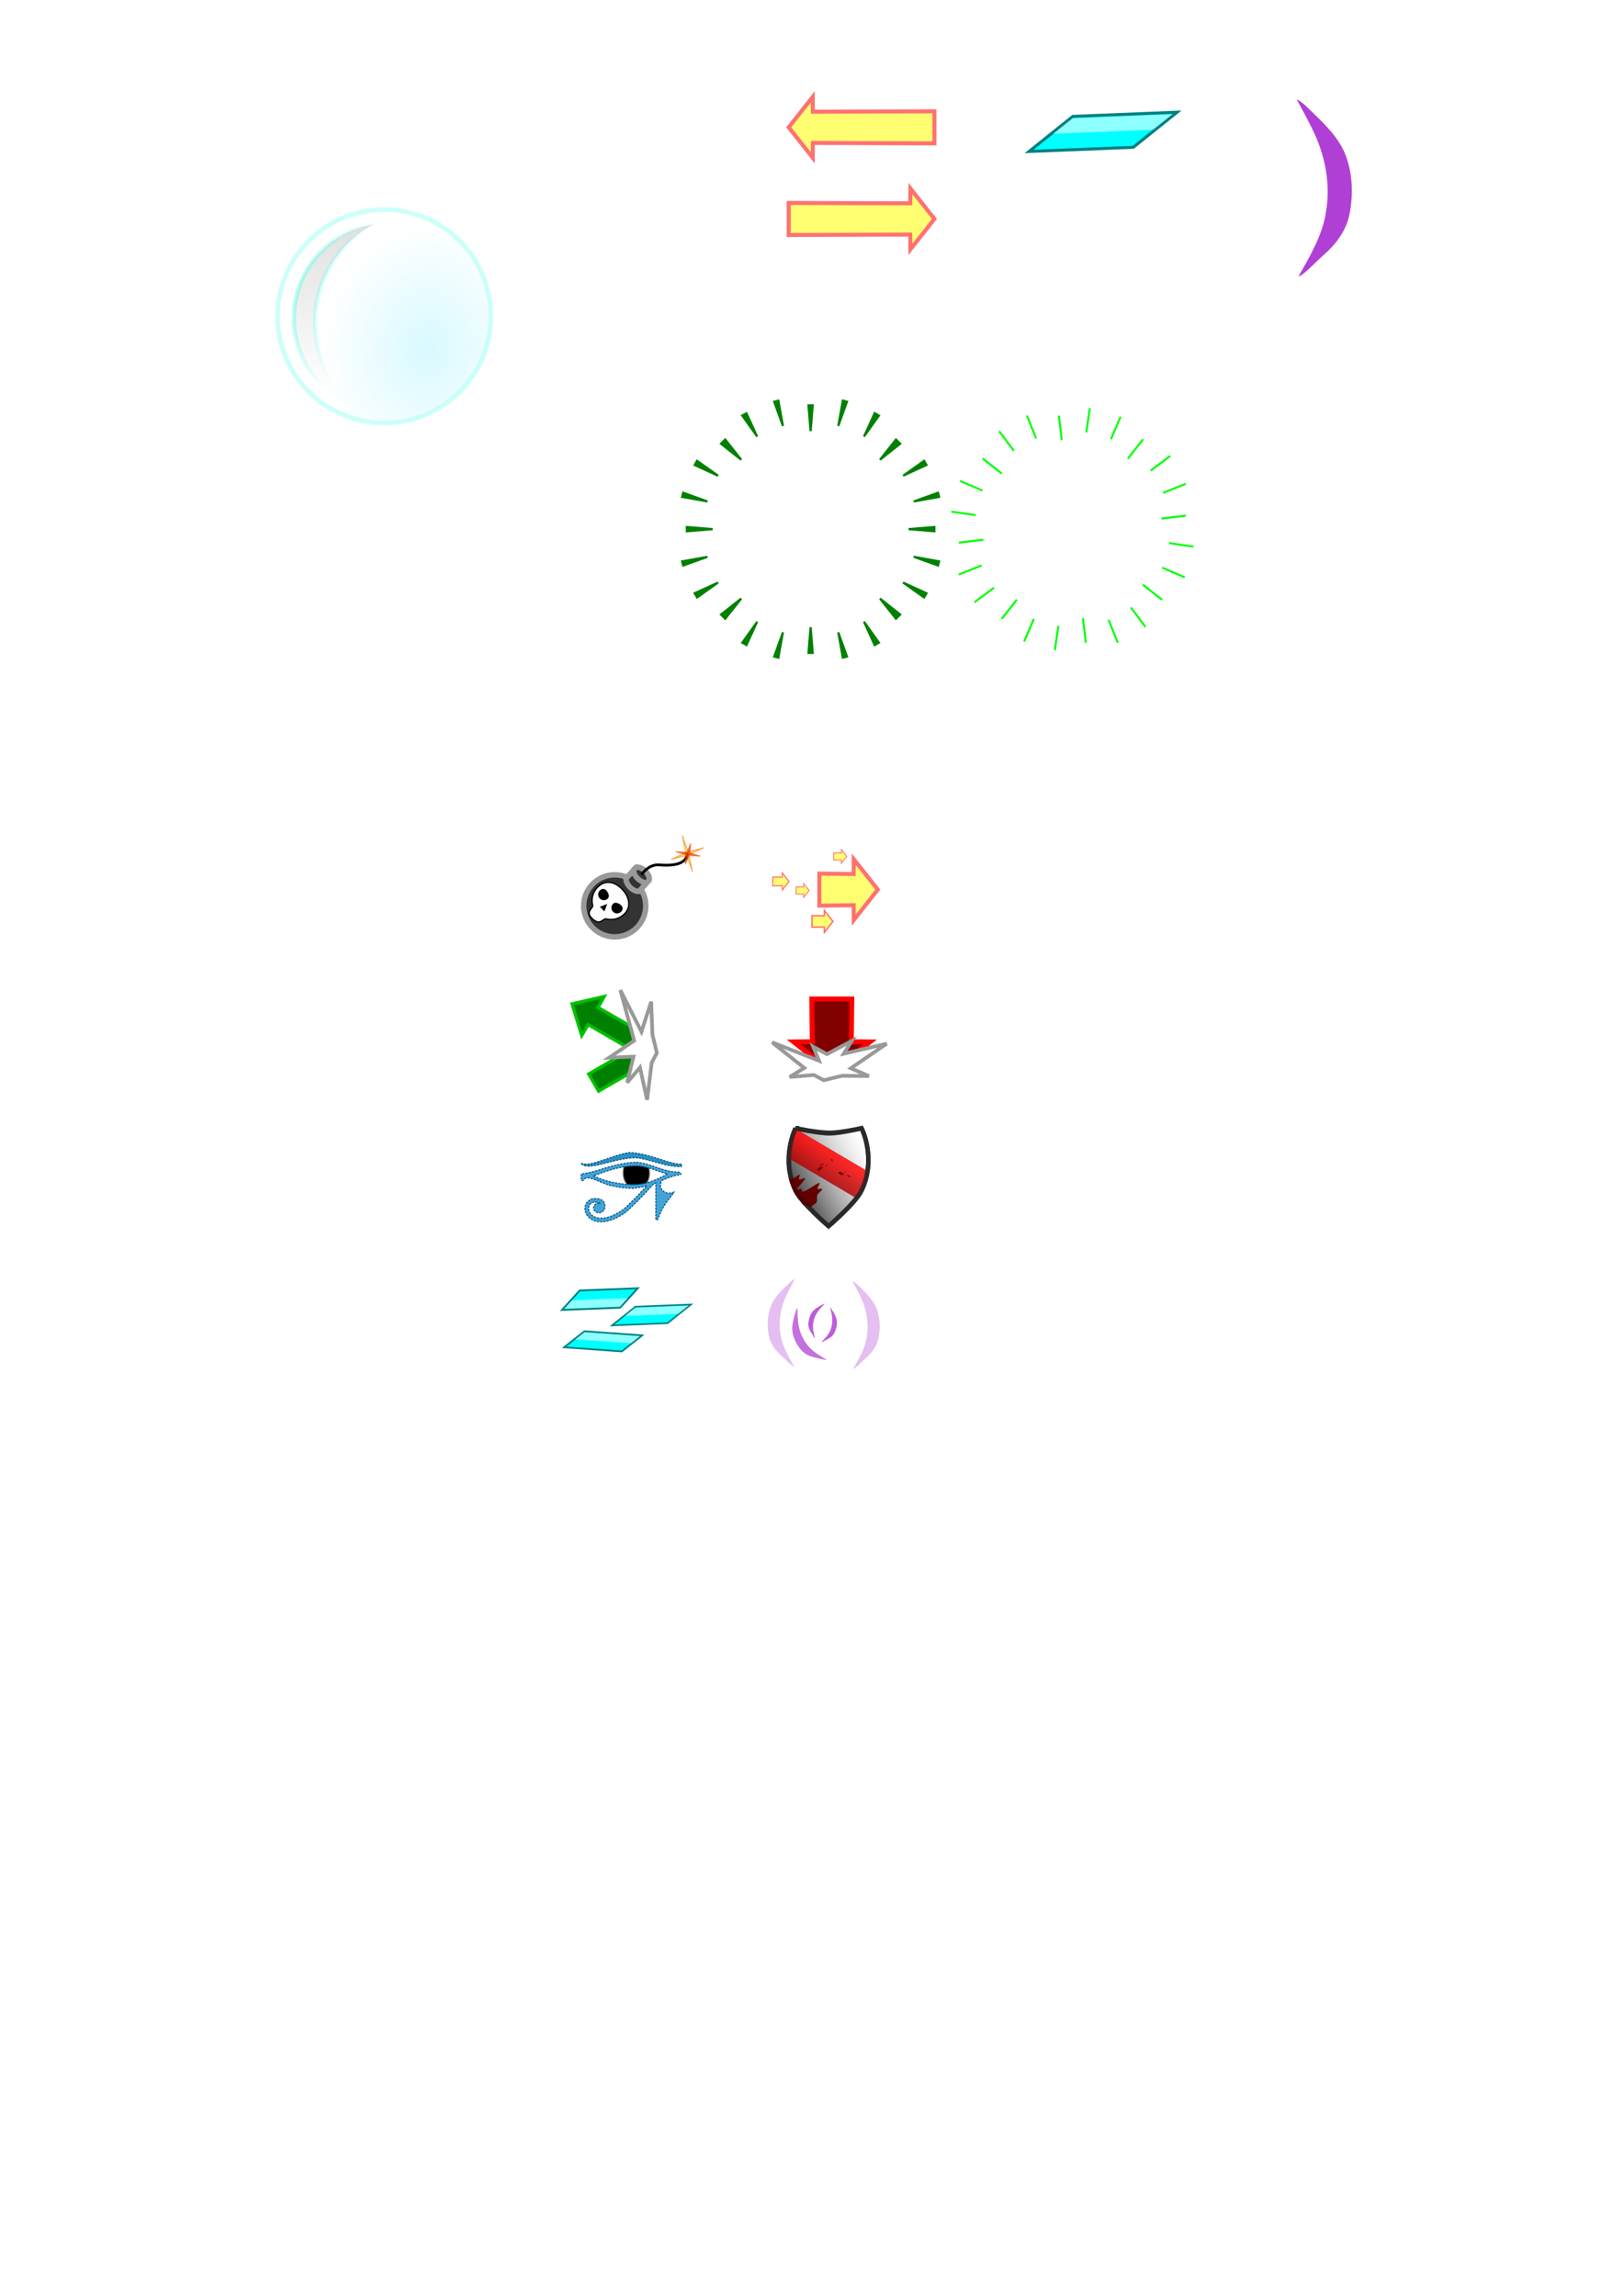 <?xml version="1.0" encoding="UTF-8" standalone="no"?>
<!-- Created with Inkscape (http://www.inkscape.org/) -->

<svg
   xmlns:dc="http://purl.org/dc/elements/1.1/"
   xmlns:cc="http://creativecommons.org/ns#"
   xmlns:rdf="http://www.w3.org/1999/02/22-rdf-syntax-ns#"
   xmlns:svg="http://www.w3.org/2000/svg"
   xmlns="http://www.w3.org/2000/svg"
   xmlns:xlink="http://www.w3.org/1999/xlink"
   xmlns:sodipodi="http://sodipodi.sourceforge.net/DTD/sodipodi-0.dtd"
   xmlns:inkscape="http://www.inkscape.org/namespaces/inkscape"
   width="744.094"
   height="1052.362"
   id="svg2"
   version="1.1"
   inkscape:version="0.48.4 r9939"
   sodipodi:docname="upgrades.svg">
  <defs
     id="defs4">
    <linearGradient
       inkscape:collect="always"
       id="linearGradient6122">
      <stop
         style="stop-color:#00ff00;stop-opacity:1;"
         offset="0"
         id="stop6124" />
      <stop
         style="stop-color:#00ff00;stop-opacity:0;"
         offset="1"
         id="stop6126" />
    </linearGradient>
    <linearGradient
       inkscape:collect="always"
       id="linearGradient5927">
      <stop
         style="stop-color:#c6f7ff;stop-opacity:1;"
         offset="0"
         id="stop5929" />
      <stop
         style="stop-color:#c6f7ff;stop-opacity:0;"
         offset="1"
         id="stop5931" />
    </linearGradient>
    <linearGradient
       inkscape:collect="always"
       id="linearGradient5919">
      <stop
         style="stop-color:#cccccc;stop-opacity:1;"
         offset="0"
         id="stop5921" />
      <stop
         style="stop-color:#cccccc;stop-opacity:0;"
         offset="1"
         id="stop5923" />
    </linearGradient>
    <linearGradient
       inkscape:collect="always"
       id="linearGradient5900">
      <stop
         style="stop-color:#2dffd3;stop-opacity:1"
         offset="0"
         id="stop5902" />
      <stop
         style="stop-color:#1bffef;stop-opacity:0"
         offset="1"
         id="stop5904" />
    </linearGradient>
    <linearGradient
       inkscape:collect="always"
       id="linearGradient3968">
      <stop
         style="stop-color:#ff0000;stop-opacity:1;"
         offset="0"
         id="stop3970" />
      <stop
         style="stop-color:#800000;stop-opacity:1"
         offset="1"
         id="stop3972" />
    </linearGradient>
    <linearGradient
       inkscape:collect="always"
       id="linearGradient3930">
      <stop
         style="stop-color:#333333;stop-opacity:1"
         offset="0"
         id="stop3932" />
      <stop
         style="stop-color:#999999;stop-opacity:0;"
         offset="1"
         id="stop3934" />
    </linearGradient>
    <linearGradient
       inkscape:collect="always"
       xlink:href="#linearGradient3968"
       id="linearGradient3974"
       x1="258"
       y1="671.362"
       x2="213.803"
       y2="747.914"
       gradientUnits="userSpaceOnUse"
       gradientTransform="matrix(0.204,0,0,0.204,327.528,391.966)" />
    <radialGradient
       r="738"
       fy="-1464.312"
       fx="1596.5"
       cy="-1464.312"
       cx="1596.5"
       gradientTransform="matrix(0.542,0,0,0.542,1553.663,2048.525)"
       gradientUnits="userSpaceOnUse"
       id="radialGradient4618"
       xlink:href="#linearGradient4620"
       inkscape:collect="always" />
    <radialGradient
       gradientUnits="userSpaceOnUse"
       r="738"
       fy="-1464.312"
       fx="1596.5"
       cy="-1464.312"
       cx="1596.5"
       id="radialGradient4581"
       xlink:href="#linearGradient4575"
       inkscape:collect="always" />
    <linearGradient
       gradientUnits="userSpaceOnUse"
       y2="1011.678"
       x2="20.382"
       y1="999.803"
       x1="21.24"
       id="linearGradient4080"
       xlink:href="#linearGradient4074"
       inkscape:collect="always" />
    <linearGradient
       id="linearGradient4074"
       inkscape:collect="always">
      <stop
         id="stop4076"
         offset="0"
         style="stop-color:#ff0000;stop-opacity:1;" />
      <stop
         id="stop4078"
         offset="1"
         style="stop-color:#ff7a00;stop-opacity:0.601" />
    </linearGradient>
    <linearGradient
       id="linearGradient4575"
       inkscape:collect="always">
      <stop
         id="stop4577"
         offset="0"
         style="stop-color:#590080;stop-opacity:1;" />
      <stop
         id="stop4579"
         offset="1"
         style="stop-color:#590080;stop-opacity:0;" />
    </linearGradient>
    <linearGradient
       inkscape:collect="always"
       id="linearGradient4620">
      <stop
         style="stop-color:#00ff00;stop-opacity:1"
         offset="0"
         id="stop4622" />
      <stop
         style="stop-color:#00ff00;stop-opacity:0"
         offset="1"
         id="stop4624" />
    </linearGradient>
    <linearGradient
       id="linearGradient6040"
       inkscape:collect="always">
      <stop
         id="stop6042"
         offset="0"
         style="stop-color:#550000;stop-opacity:1" />
      <stop
         id="stop6044"
         offset="1"
         style="stop-color:#670000;stop-opacity:1" />
    </linearGradient>
    <linearGradient
       inkscape:collect="always"
       xlink:href="#linearGradient6040"
       id="linearGradient5512"
       gradientUnits="userSpaceOnUse"
       gradientTransform="matrix(-4.51,3.918,-1.491,-1.716,4196.043,-1054.358)"
       x1="662.012"
       y1="575.216"
       x2="658.884"
       y2="575.612" />
    <linearGradient
       inkscape:collect="always"
       xlink:href="#linearGradient3930"
       id="linearGradient5514"
       gradientUnits="userSpaceOnUse"
       gradientTransform="matrix(0.204,0,0,0.204,327.528,391.966)"
       x1="173.737"
       y1="719.097"
       x2="327.263"
       y2="636.097" />
    <filter
       inkscape:collect="always"
       id="filter5727">
      <feGaussianBlur
         inkscape:collect="always"
         stdDeviation="1.876"
         id="feGaussianBlur5729" />
    </filter>
    <filter
       inkscape:collect="always"
       id="filter5767">
      <feGaussianBlur
         inkscape:collect="always"
         stdDeviation="0.613"
         id="feGaussianBlur5769" />
    </filter>
    <filter
       inkscape:collect="always"
       id="filter5771">
      <feGaussianBlur
         inkscape:collect="always"
         stdDeviation="0.613"
         id="feGaussianBlur5773" />
    </filter>
    <filter
       inkscape:collect="always"
       id="filter5799"
       x="-0.177"
       width="1.354"
       y="-0.055"
       height="1.11">
      <feGaussianBlur
         inkscape:collect="always"
         stdDeviation="3.71"
         id="feGaussianBlur5801" />
    </filter>
    <filter
       inkscape:collect="always"
       id="filter5803"
       x="-0.177"
       width="1.354"
       y="-0.055"
       height="1.11">
      <feGaussianBlur
         inkscape:collect="always"
         stdDeviation="3.71"
         id="feGaussianBlur5805" />
    </filter>
    <linearGradient
       inkscape:collect="always"
       xlink:href="#linearGradient5900"
       id="linearGradient5906"
       x1="43.933"
       y1="82.138"
       x2="157.173"
       y2="115.138"
       gradientUnits="userSpaceOnUse"
       gradientTransform="matrix(0.427,0,0,0.427,92.828,91.154)" />
    <linearGradient
       inkscape:collect="always"
       xlink:href="#linearGradient5919"
       id="linearGradient5925"
       x1="148"
       y1="-1.638"
       x2="136"
       y2="210.362"
       gradientUnits="userSpaceOnUse"
       gradientTransform="matrix(0.427,0,0,0.427,92.828,91.154)" />
    <radialGradient
       inkscape:collect="always"
       xlink:href="#linearGradient5927"
       id="radialGradient5933"
       cx="221.736"
       cy="107.904"
       fx="221.736"
       fy="107.904"
       r="117.051"
       gradientUnits="userSpaceOnUse"
       gradientTransform="matrix(0.961,0.104,-0.124,1.147,23.806,-42.518)" />
    <linearGradient
       inkscape:collect="always"
       xlink:href="#linearGradient6122"
       id="linearGradient6128"
       x1="126.497"
       y1="17.393"
       x2="294.775"
       y2="128.528"
       gradientUnits="userSpaceOnUse" />
  </defs>
  <sodipodi:namedview
     id="base"
     pagecolor="#ffffff"
     bordercolor="#666666"
     borderopacity="1.0"
     inkscape:pageopacity="0.0"
     inkscape:pageshadow="2"
     inkscape:zoom="2"
     inkscape:cx="331.56977"
     inkscape:cy="827.40725"
     inkscape:document-units="px"
     inkscape:current-layer="layer1"
     showgrid="false"
     inkscape:window-width="1366"
     inkscape:window-height="706"
     inkscape:window-x="-8"
     inkscape:window-y="-8"
     inkscape:window-maximized="1" />
  <g
     inkscape:label="Layer 1"
     inkscape:groupmode="layer"
     id="layer1">
    <path
       sodipodi:type="arc"
       style="fill:#333333;fill-opacity:1;stroke:#999999;stroke-width:19.84;stroke-miterlimit:4;stroke-opacity:1;stroke-dasharray:none"
       id="path2985"
       sodipodi:cx="432.85715"
       sodipodi:cy="365.21933"
       sodipodi:rx="112.85714"
       sodipodi:ry="112.85714"
       d="m 545.714,365.219 a 112.857,112.857 0 1 1 -225.714,0 112.857,112.857 0 1 1 225.714,0 z"
       transform="matrix(0.126,0,0,0.126,227.289,369.207)"
       inkscape:export-filename="C:\Users\Jake\Documents\Sharpdevelop projects\SNHU\SNHU\assets\hotpotato.png"
       inkscape:export-xdpi="90"
       inkscape:export-ydpi="90" />
    <path
       style="fill:#333333;fill-opacity:1;stroke:#999999;stroke-width:2.5;stroke-miterlimit:4;stroke-opacity:1"
       d="m 291.634,397.56 c 2.926,-0.421 6.613,3.366 5.935,5.935 l -4.602,5.102 c -2.705,0.224 -6.197,-3.249 -5.935,-5.935 z"
       id="rect3757"
       inkscape:connector-curvature="0"
       sodipodi:nodetypes="ccccc"
       inkscape:export-filename="C:\Users\Jake\Documents\Sharpdevelop projects\SNHU\SNHU\assets\hotpotato.png"
       inkscape:export-xdpi="90"
       inkscape:export-ydpi="90" />
    <path
       sodipodi:nodetypes="ccccc"
       inkscape:connector-curvature="0"
       id="path3760"
       d="m 291.634,397.56 c 2.926,-0.421 6.613,3.366 5.935,5.935 l -1.102,1.102 c -2.705,0.224 -6.197,-3.249 -5.935,-5.935 z"
       style="fill:#333333;fill-opacity:1;stroke:#999999;stroke-width:2.5;stroke-miterlimit:4;stroke-opacity:1"
       inkscape:export-filename="C:\Users\Jake\Documents\Sharpdevelop projects\SNHU\SNHU\assets\hotpotato.png"
       inkscape:export-xdpi="90"
       inkscape:export-ydpi="90" />
    <path
       style="fill:none;stroke:#000000;stroke-width:1.25;stroke-linecap:round;stroke-linejoin:miter;stroke-miterlimit:4;stroke-opacity:1;stroke-dasharray:none"
       d="m 294.438,400.509 c 1.882,-2.423 4.466,-4.324 7.882,-4.054 8.776,0.694 12.438,-1.452 12.627,-4.925"
       id="path3762"
       inkscape:connector-curvature="0"
       sodipodi:nodetypes="csc"
       inkscape:export-filename="C:\Users\Jake\Documents\Sharpdevelop projects\SNHU\SNHU\assets\hotpotato.png"
       inkscape:export-xdpi="90"
       inkscape:export-ydpi="90" />
    <path
       sodipodi:type="star"
       style="opacity:0.593;fill:#ffff00;fill-opacity:1;stroke:#ff6600;stroke-width:2;stroke-miterlimit:4;stroke-opacity:1;stroke-dasharray:none"
       id="path3764"
       sodipodi:sides="4"
       sodipodi:cx="574.77679"
       sodipodi:cy="324.04221"
       sodipodi:r1="34.981773"
       sodipodi:r2="3.3070626"
       sodipodi:arg1="1.2627435"
       sodipodi:arg2="2.0481417"
       inkscape:flatsided="false"
       inkscape:rounded="0"
       inkscape:randomized="0"
       d="m 585.383,357.377 -12.126,-30.398 -31.816,7.669 30.398,-12.126 -7.669,-31.816 12.126,30.398 31.816,-7.669 -30.398,12.126 z"
       inkscape:transform-center-x="-0.73379727"
       inkscape:transform-center-y="0.016528966"
       transform="matrix(0.224,0,0,0.25,186.397,310.279)"
       inkscape:export-filename="C:\Users\Jake\Documents\Sharpdevelop projects\SNHU\SNHU\assets\hotpotato.png"
       inkscape:export-xdpi="90"
       inkscape:export-ydpi="90" />
    <path
       transform="matrix(0.146,0.07,-0.084,0.121,258.748,311.969)"
       inkscape:transform-center-y="0.23692476"
       inkscape:transform-center-x="-0.47227705"
       d="m 585.383,357.377 -13.633,-27.684 -30.309,4.955 27.684,-13.633 -4.955,-30.309 13.633,27.684 30.309,-4.955 -27.684,13.633 z"
       inkscape:randomized="0"
       inkscape:rounded="0"
       inkscape:flatsided="false"
       sodipodi:arg2="2.0623924"
       sodipodi:arg1="1.2627435"
       sodipodi:r2="6.4105668"
       sodipodi:r1="34.981773"
       sodipodi:cy="324.04221"
       sodipodi:cx="574.77679"
       sodipodi:sides="4"
       id="path3766"
       style="opacity:0.593;fill:#d40000;fill-opacity:1;stroke:#ff6600;stroke-width:2.981;stroke-miterlimit:4;stroke-opacity:1;stroke-dasharray:none"
       sodipodi:type="star"
       inkscape:export-filename="C:\Users\Jake\Documents\Sharpdevelop projects\SNHU\SNHU\assets\hotpotato.png"
       inkscape:export-xdpi="90"
       inkscape:export-ydpi="90" />
    <path
       style="fill:#ffffff;fill-opacity:1;stroke:#000000;stroke-width:0.582;stroke-miterlimit:4;stroke-opacity:1"
       d="m 286.271,418.943 c -2.257,2.257 -5.448,3.012 -8.33,2.265 -1.448,-0.376 -2.755,3.329 -6.337,-0.045 -3.582,-3.374 0.486,-4.742 0.113,-6.2 -0.735,-2.874 0.022,-6.051 2.272,-8.301 3.391,-3.391 7.64,-2.656 11.031,0.735 3.391,3.391 4.642,8.155 1.25,11.546 z"
       id="path3768"
       inkscape:connector-curvature="0"
       sodipodi:nodetypes="sszssss"
       inkscape:export-filename="C:\Users\Jake\Documents\Sharpdevelop projects\SNHU\SNHU\assets\hotpotato.png"
       inkscape:export-xdpi="90"
       inkscape:export-ydpi="90" />
    <path
       style="fill:#000000;fill-opacity:1;stroke:#000000;stroke-width:0.582;stroke-miterlimit:4;stroke-opacity:1"
       d="m 278.004,412.029 c -1.108,0.64 -2.525,0.26 -3.164,-0.848 -0.64,-1.108 -0.26,-2.525 0.848,-3.164 1.108,-0.64 2.015,0.034 2.655,1.142 0.64,1.108 0.77,2.231 -0.338,2.87 z"
       id="path3771"
       inkscape:connector-curvature="0"
       sodipodi:nodetypes="sssss"
       inkscape:export-filename="C:\Users\Jake\Documents\Sharpdevelop projects\SNHU\SNHU\assets\hotpotato.png"
       inkscape:export-xdpi="90"
       inkscape:export-ydpi="90" />
    <path
       sodipodi:nodetypes="sssss"
       inkscape:connector-curvature="0"
       id="path3778"
       d="m 280.905,414.929 c -0.64,1.108 -0.26,2.525 0.848,3.164 1.108,0.64 2.525,0.26 3.164,-0.848 0.64,-1.108 -0.034,-2.015 -1.142,-2.655 -1.108,-0.64 -2.231,-0.77 -2.87,0.338 z"
       style="fill:#000000;fill-opacity:1;stroke:#000000;stroke-width:0.582;stroke-miterlimit:4;stroke-opacity:1"
       inkscape:export-filename="C:\Users\Jake\Documents\Sharpdevelop projects\SNHU\SNHU\assets\hotpotato.png"
       inkscape:export-xdpi="90"
       inkscape:export-ydpi="90" />
    <g
       transform="matrix(0.701,0.713,-0.701,0.713,0,0)"
       style="font-size:35.295px;font-style:normal;font-weight:normal;line-height:125%;letter-spacing:0px;word-spacing:0px;fill:#000000;fill-opacity:1;stroke:none;font-family:Sans"
       id="text3787" />
    <path
       style="fill:#000000;fill-opacity:1;stroke:#1a1a1a;stroke-width:0.283;stroke-linecap:round;stroke-miterlimit:4;stroke-opacity:1"
       d="m 275.213,415.713 2.965,-1.13 -1.13,2.965 z"
       id="rect3800"
       inkscape:connector-curvature="0"
       sodipodi:nodetypes="cccc"
       inkscape:export-filename="C:\Users\Jake\Documents\Sharpdevelop projects\SNHU\SNHU\assets\hotpotato.png"
       inkscape:export-xdpi="90"
       inkscape:export-ydpi="90" />
    <rect
       style="fill:#00ffff;fill-opacity:1;stroke:#008080;stroke-width:1.24;stroke-linecap:butt;stroke-miterlimit:4;stroke-opacity:1;stroke-dasharray:none"
       id="rect3838"
       width="25.499"
       height="13.717"
       x="-1121.137"
       y="-1042.197"
       transform="matrix(-0.999,0.04,0.781,-0.625,0,0)"
       inkscape:export-filename="C:\Users\Jake\Documents\Sharpdevelop projects\SNHU\SNHU\assets\bullets.png"
       inkscape:export-xdpi="90"
       inkscape:export-ydpi="90" />
    <rect
       y="-1035.296"
       x="-1120.627"
       height="6.078"
       width="24.479"
       id="rect3840"
       style="opacity:0.558;fill:#ffffff;fill-opacity:1;stroke:none"
       transform="matrix(-0.999,0.04,0.781,-0.625,0,0)"
       inkscape:export-filename="C:\Users\Jake\Documents\Sharpdevelop projects\SNHU\SNHU\assets\bullets.png"
       inkscape:export-xdpi="90"
       inkscape:export-ydpi="90" />
    <path
       sodipodi:nodetypes="cccccccc"
       inkscape:connector-curvature="0"
       id="path3865"
       d="m 391.423,393.818 11.024,13.964 -11.024,13.964 -0.067,-6.798 -15.724,0.184 0,-14.699 15.724,0.184 z"
       style="fill:#ffff71;fill-opacity:1;stroke:#ff7171;stroke-width:1.837;stroke-linecap:butt;stroke-miterlimit:4;stroke-opacity:1"
       inkscape:export-filename="C:\Users\Jake\Documents\Sharpdevelop projects\SNHU\SNHU\assets\speed.png"
       inkscape:export-xdpi="90"
       inkscape:export-ydpi="90" />
    <path
       style="fill:#ffff71;fill-opacity:1;stroke:#ff7171;stroke-width:0.66;stroke-linecap:butt;stroke-miterlimit:4;stroke-opacity:1"
       d="m 377.936,417.356 3.96,5.016 -3.96,5.016 -0.024,-2.442 -5.649,0.066 0,-5.28 5.649,0.066 z"
       id="path3873"
       inkscape:connector-curvature="0"
       sodipodi:nodetypes="cccccccc"
       inkscape:export-filename="C:\Users\Jake\Documents\Sharpdevelop projects\SNHU\SNHU\assets\speed.png"
       inkscape:export-xdpi="90"
       inkscape:export-ydpi="90" />
    <path
       sodipodi:nodetypes="cccccccc"
       inkscape:connector-curvature="0"
       id="path3877"
       d="m 385.769,389.481 2.461,3.117 -2.461,3.117 -0.014,-1.517 -3.51,0.041 0,-3.281 3.51,0.041 z"
       style="fill:#ffff71;fill-opacity:1;stroke:#ff7171;stroke-width:0.41;stroke-linecap:butt;stroke-miterlimit:4;stroke-opacity:1"
       inkscape:export-filename="C:\Users\Jake\Documents\Sharpdevelop projects\SNHU\SNHU\assets\speed.png"
       inkscape:export-xdpi="90"
       inkscape:export-ydpi="90" />
    <path
       sodipodi:nodetypes="cccccccc"
       inkscape:connector-curvature="0"
       id="path3879"
       d="m 368.49,405.072 2.461,3.117 -2.461,3.117 -0.014,-1.517 -3.51,0.041 0,-3.281 3.51,0.041 z"
       style="fill:#ffff71;fill-opacity:1;stroke:#ff7171;stroke-width:0.41;stroke-linecap:butt;stroke-miterlimit:4;stroke-opacity:1"
       inkscape:export-filename="C:\Users\Jake\Documents\Sharpdevelop projects\SNHU\SNHU\assets\speed.png"
       inkscape:export-xdpi="90"
       inkscape:export-ydpi="90" />
    <path
       sodipodi:nodetypes="cccccccc"
       inkscape:connector-curvature="0"
       id="path3881"
       d="m 358.689,400.155 3.061,3.877 -3.061,3.877 -0.018,-1.887 -4.365,0.051 0,-4.081 4.365,0.051 z"
       style="fill:#ffff71;fill-opacity:1;stroke:#ff7171;stroke-width:0.51;stroke-linecap:butt;stroke-miterlimit:4;stroke-opacity:1"
       inkscape:export-filename="C:\Users\Jake\Documents\Sharpdevelop projects\SNHU\SNHU\assets\speed.png"
       inkscape:export-xdpi="90"
       inkscape:export-ydpi="90" />
    <path
       style="fill:#008000;fill-opacity:1;stroke:#00c000;stroke-width:1.467;stroke-linecap:butt;stroke-miterlimit:4;stroke-opacity:1"
       d="m 274.435,500.153 24.003,-13.809 0.002,-10.598 -24.238,-13.94 2.841,-5.062 -14.779,3.411 4.436,14.505 2.963,-4.992 19.635,11.381 -19.401,11.244 z"
       id="path3885"
       inkscape:connector-curvature="0"
       sodipodi:nodetypes="ccccccccccc"
       inkscape:export-filename="C:\Users\Jake\Documents\Sharpdevelop projects\SNHU\SNHU\assets\rebound.png"
       inkscape:export-xdpi="90"
       inkscape:export-ydpi="90" />
    <path
       style="fill:#ffffff;fill-opacity:1;stroke:#999999;stroke-width:1.69;stroke-linecap:butt;stroke-miterlimit:4;stroke-opacity:1"
       d="m 296.677,504.122 -3.269,-14.812 -5.886,6.952 2.93,-11.929 -11.213,0.495 11.515,-7.791 -6.338,-23.202 9.67,19.08 4.45,-13.763 0.582,15.092 2.045,8.388 -2.402,4.552 z"
       id="path3899"
       inkscape:connector-curvature="0"
       sodipodi:nodetypes="ccccccccccccc"
       inkscape:export-filename="C:\Users\Jake\Documents\Sharpdevelop projects\SNHU\SNHU\assets\rebound.png"
       inkscape:export-xdpi="90"
       inkscape:export-ydpi="90" />
    <path
       inkscape:export-ydpi="90"
       inkscape:export-xdpi="90"
       inkscape:export-filename="C:\Users\Jake\Documents\Sharpdevelop projects\SNHU\SNHU\assets\groundsmash.png"
       style="fill:#800000;fill-opacity:1;stroke:#ff0000;stroke-width:2.291;stroke-linecap:butt;stroke-miterlimit:4;stroke-opacity:1"
       d="m 398.766,477.607 -17.41,13.745 -17.41,-13.745 8.476,-0.084 -0.229,-19.604 18.327,0 -0.229,19.604 z"
       id="path3902"
       inkscape:connector-curvature="0"
       sodipodi:nodetypes="cccccccc" />
    <path
       sodipodi:nodetypes="ccccccccccccccc"
       inkscape:connector-curvature="0"
       id="path3907"
       d="m 362.046,493.679 6.681,-4.153 -14.73,-11.719 21.475,8.41 -2.661,-6.425 6.319,3.426 11.403,-6.092 -3.7,5.858 19.666,-4.57 -16.428,11.261 8.283,3.566 -12.264,-0.125 -8.388,2.045 -4.552,-2.402 z"
       style="fill:#ffffff;fill-opacity:1;stroke:#999999;stroke-width:1.69;stroke-linecap:butt;stroke-miterlimit:4;stroke-opacity:1"
       inkscape:export-filename="C:\Users\Jake\Documents\Sharpdevelop projects\SNHU\SNHU\assets\groundsmash.png"
       inkscape:export-xdpi="90"
       inkscape:export-ydpi="90" />
    <path
       style="opacity:0.827;fill:url(#linearGradient5514);fill-opacity:1;stroke:#1a1a1a;stroke-width:2.045;stroke-linecap:butt;stroke-miterlimit:4;stroke-opacity:1"
       d="m 364.741,517.171 c 0,0 10.461,2.429 15.948,2.354 4.961,-0.068 14.312,-2.354 14.312,-2.354 0,0 7.022,13.783 0,28.516 -2.793,5.861 -15.13,16.357 -15.13,16.357 0,0 -12.337,-10.496 -15.13,-16.357 -7.022,-14.733 0,-28.516 0,-28.516 z"
       id="rect3909"
       inkscape:connector-curvature="0"
       sodipodi:nodetypes="cscscsc"
       inkscape:export-filename="C:\Users\Jake\Documents\Sharpdevelop projects\SNHU\SNHU\assets\shield.png"
       inkscape:export-xdpi="90"
       inkscape:export-ydpi="90" />
    <path
       style="opacity:0.827;fill:url(#linearGradient3974);fill-opacity:1;stroke:none"
       d="m 364.658,517.34 c -0.475,1 -2.862,6.395 -3.022,13.648 l 31.008,18.28 c 1.014,-1.288 1.847,-2.507 2.358,-3.578 1.443,-3.027 2.289,-6.014 2.728,-8.849 l -33.072,-19.501 z"
       id="rect3912"
       inkscape:connector-curvature="0"
       inkscape:export-filename="C:\Users\Jake\Documents\Sharpdevelop projects\SNHU\SNHU\assets\shield.png"
       inkscape:export-xdpi="90"
       inkscape:export-ydpi="90" />
    <path
       inkscape:connector-curvature="0"
       id="path5316"
       d="m 291.614,534.411 c 5.069,-0.008 9.224,2.348 14.434,3.723 -2.484,1.321 -5.042,2.609 -7.711,3.527 -1.956,0.673 -3.973,1.147 -6.064,1.289 -3.842,0.277 -7.706,-0.262 -11.472,-0.996 -3.033,-0.648 -5.99,-1.642 -8.804,-2.943 6.415,-2.393 12.455,-4.56 19.124,-4.593 0.165,-0.006 0.33,-0.008 0.494,-0.008 z"
       style="fill:#ffffff;fill-opacity:1;stroke:none"
       sodipodi:nodetypes="ccscccccc"
       inkscape:export-filename="C:\Users\Jake\Documents\Sharpdevelop projects\SNHU\SNHU\assets\invisibility.png"
       inkscape:export-xdpi="90"
       inkscape:export-ydpi="90" />
    <path
       style="fill:#298fc7;fill-opacity:1;stroke:#005584;stroke-width:0.5;stroke-miterlimit:4;stroke-opacity:1;stroke-dasharray:1, 0.5;stroke-dashoffset:0"
       d="m 266.4,533.213 c 3.885,2.06 13.758,-3.548 21.929,-4.886 9.178,0.171 18.5,5.439 23.69,5.29 0.868,-0.025 0.467,0.828 0.295,1.121 -7.813,0.273 -16.368,-4.421 -22.285,-4.034 -9.936,0.65 -20.932,6.343 -23.629,2.509 z"
       id="rect5288"
       inkscape:connector-curvature="0"
       sodipodi:nodetypes="ccscsc"
       inkscape:export-filename="C:\Users\Jake\Documents\Sharpdevelop projects\SNHU\SNHU\assets\invisibility.png"
       inkscape:export-xdpi="90"
       inkscape:export-ydpi="90" />
    <path
       style="fill:#000000;fill-opacity:1;stroke:#999999;stroke-width:0.75;stroke-miterlimit:4;stroke-opacity:0.426;stroke-dasharray:none;stroke-dashoffset:0"
       d="m 297.838,537.891 c 0,2.033 -0.737,3.866 -1.918,5.157 -1.09,1.193 -6.833,1.388 -7.855,0.486 -1.466,-1.293 -2.412,-3.34 -2.412,-5.643 0,-1.441 0.065,-3.023 1.006,-3.9 1.09,-1.016 9.41,-1.059 10.442,0.521 0.606,0.928 0.737,2.155 0.737,3.378 z"
       id="path5299"
       inkscape:connector-curvature="0"
       sodipodi:nodetypes="sssssss"
       inkscape:export-filename="C:\Users\Jake\Documents\Sharpdevelop projects\SNHU\SNHU\assets\invisibility.png"
       inkscape:export-xdpi="90"
       inkscape:export-ydpi="90" />
    <path
       style="fill:#42a3d8;fill-opacity:1;stroke:#005584;stroke-width:0.5;stroke-miterlimit:4;stroke-opacity:1;stroke-dasharray:1, 0.5;stroke-dashoffset:0"
       d="m 291.308,532.793 c -5.97,0.207 -11.748,1.882 -17.393,3.71 -2.436,0.736 -4.917,1.351 -7.448,1.649 0.089,0.879 -0.487,3.846 0.978,2.815 0.948,-1.471 2.735,-1.081 4.147,-0.646 3.089,1.035 5.973,2.669 9.206,3.28 3.077,0.676 6.235,1.055 9.381,1.096 2.181,-0.209 4.336,-0.6 6.45,-1.153 -4.35,4.753 -7.883,8.275 -10.739,10.806 -7.532,5.294 -12.36,4.564 -14.557,2.653 -1.101,-0.957 -1.579,-2.242 -1.477,-3.358 0.1,-1.09 0.692,-2.026 1.986,-2.532 1.611,-0.172 2.612,0.053 3.144,0.358 0.107,0.061 0.197,0.126 0.275,0.19 -0.243,-0.08 -0.503,-0.123 -0.774,-0.123 -1.29,0 -2.336,0.977 -2.336,2.182 0,1.205 1.046,2.182 2.336,2.182 1.891,0.145 3.082,-1.692 2.848,-3.44 -0.042,-0.9 -0.548,-1.858 -1.531,-2.421 -0.982,-0.563 -2.36,-0.773 -4.253,-0.553 l -0.098,0.01 -0.09,0.034 c -1.894,0.692 -2.995,2.277 -3.149,3.965 -0.154,1.688 0.566,3.47 2.038,4.75 2.943,2.56 8.735,2.986 16.626,-2.575 l 0.036,-0.026 0.036,-0.031 c 3.298,-2.919 7.423,-7.081 12.612,-12.851 l -0.08,-0.072 c 0.407,-0.137 0.812,-0.281 1.214,-0.43 l 0,16.875 0.831,-0.129 c 1.93,-5.333 3.994,-8.113 6.563,-11.166 l 0.885,-1.34 -1.876,0.427 c -1.948,0.381 -5.899,-1.953 -3.666,-5.714 0.018,-0.031 0.034,-0.059 0.046,-0.085 0.374,-0.167 0.747,-0.338 1.117,-0.515 2.367,-1.097 4.878,-1.878 7.466,-2.22 0.461,-1.561 -2.041,-0.998 -3.049,-1.238 -4.942,-0.412 -8.755,-2.73 -14.182,-3.903 -1.152,-0.284 -2.336,-0.47 -3.525,-0.461 z m 0.306,1.618 c 5.069,-0.008 9.224,2.348 14.434,3.723 -2.484,1.321 -5.042,2.609 -7.711,3.527 -1.956,0.673 -3.973,1.147 -6.064,1.289 -3.842,0.277 -7.706,-0.262 -11.472,-0.996 -3.033,-0.648 -5.99,-1.642 -8.804,-2.943 6.415,-2.393 12.455,-4.56 19.124,-4.593 0.165,-0.006 0.33,-0.008 0.494,-0.008 z"
       id="rect5291"
       inkscape:connector-curvature="0"
       inkscape:export-filename="C:\Users\Jake\Documents\Sharpdevelop projects\SNHU\SNHU\assets\invisibility.png"
       inkscape:export-xdpi="90"
       inkscape:export-ydpi="90" />
    <path
       style="color:#000000;fill:#670000;fill-opacity:1;fill-rule:nonzero;stroke:none;marker:none;visibility:visible;display:inline;overflow:visible;enable-background:accumulate"
       d="m 381.479,532.356 c -0.144,-0.4 -0.224,-0.238 -0.296,-0.548 -0.071,-0.309 -0.059,-0.585 0.031,-0.599 0.09,-0.014 0.363,0.228 0.436,0.545 0.073,0.317 -0.047,0.948 -0.172,0.602 z"
       id="path5627-2"
       inkscape:connector-curvature="0"
       sodipodi:nodetypes="sasss"
       inkscape:export-filename="C:\Users\Jake\Documents\Sharpdevelop projects\SNHU\SNHU\assets\shield.png"
       inkscape:export-xdpi="90"
       inkscape:export-ydpi="90" />
    <path
       sodipodi:nodetypes="cscscsc"
       inkscape:connector-curvature="0"
       id="path3958"
       d="m 364.741,517.171 c 0,0 10.461,2.14 15.948,2.065 4.961,-0.068 14.312,-2.065 14.312,-2.065 0,0 7.022,13.783 0,28.516 -2.793,5.861 -15.13,16.357 -15.13,16.357 0,0 -12.337,-10.496 -15.13,-16.357 -7.022,-14.733 0,-28.516 0,-28.516 z"
       style="opacity:0.827;fill:none;stroke:#333333;stroke-width:2.045;stroke-linecap:butt;stroke-miterlimit:4;stroke-opacity:1"
       inkscape:export-filename="C:\Users\Jake\Documents\Sharpdevelop projects\SNHU\SNHU\assets\shield.png"
       inkscape:export-xdpi="90"
       inkscape:export-ydpi="90" />
    <path
       style="color:#000000;fill:#670000;fill-opacity:1;fill-rule:nonzero;stroke:none;marker:none;visibility:visible;display:inline;overflow:visible;enable-background:accumulate"
       d="m 376.326,534.41 c -0.159,-0.085 -0.699,0.268 -0.645,0.109 0.054,-0.159 0.433,-0.474 0.845,-0.697 0.411,-0.222 1.318,-0.597 1.262,-0.435 -0.054,0.162 -1.325,1.097 -1.463,1.023 z"
       id="path6053"
       inkscape:connector-curvature="0"
       sodipodi:nodetypes="sasss"
       inkscape:export-filename="C:\Users\Jake\Documents\Sharpdevelop projects\SNHU\SNHU\assets\shield.png"
       inkscape:export-xdpi="90"
       inkscape:export-ydpi="90" />
    <path
       style="color:#000000;fill:#670000;fill-opacity:1;fill-rule:nonzero;stroke:none;marker:none;visibility:visible;display:inline;overflow:visible;enable-background:accumulate"
       d="m 378.678,534.495 c -0.093,-0.048 -0.4,0.153 -0.369,0.062 0.031,-0.09 0.248,-0.271 0.484,-0.399 0.235,-0.127 0.755,-0.342 0.723,-0.249 -0.031,0.093 -0.759,0.628 -0.837,0.585 z"
       id="path5653-9"
       inkscape:connector-curvature="0"
       sodipodi:nodetypes="sasss"
       inkscape:export-filename="C:\Users\Jake\Documents\Sharpdevelop projects\SNHU\SNHU\assets\shield.png"
       inkscape:export-xdpi="90"
       inkscape:export-ydpi="90" />
    <path
       style="color:#000000;fill:#670000;fill-opacity:1;fill-rule:nonzero;stroke:none;marker:none;visibility:visible;display:inline;overflow:visible;enable-background:accumulate"
       d="m 375.144,537.301 c -0.092,-0.047 -0.4,0.153 -0.369,0.062 0.03,-0.091 0.247,-0.271 0.484,-0.399 0.235,-0.127 0.755,-0.342 0.723,-0.249 -0.032,0.093 -0.759,0.628 -0.837,0.585 z"
       id="path6051"
       inkscape:connector-curvature="0"
       sodipodi:nodetypes="sasss"
       inkscape:export-filename="C:\Users\Jake\Documents\Sharpdevelop projects\SNHU\SNHU\assets\shield.png"
       inkscape:export-xdpi="90"
       inkscape:export-ydpi="90" />
    <path
       sodipodi:nodetypes="sasss"
       inkscape:connector-curvature="0"
       id="path6049"
       d="m 377.094,534.984 c -0.564,0.602 0.01,0.565 -0.526,0.97 -0.535,0.406 -1.204,0.655 -1.462,0.532 -0.258,-0.121 -0.381,-0.762 0.167,-1.177 0.549,-0.415 2.307,-0.847 1.82,-0.326 z"
       style="color:#000000;fill:#670000;fill-opacity:1;fill-rule:nonzero;stroke:none;marker:none;visibility:visible;display:inline;overflow:visible;enable-background:accumulate"
       inkscape:export-filename="C:\Users\Jake\Documents\Sharpdevelop projects\SNHU\SNHU\assets\shield.png"
       inkscape:export-xdpi="90"
       inkscape:export-ydpi="90" />
    <path
       sodipodi:nodetypes="sasss"
       inkscape:connector-curvature="0"
       id="path5659-3"
       d="m 377.392,535.545 c -0.054,-0.032 -0.251,0.096 -0.233,0.041 0.02,-0.057 0.156,-0.171 0.302,-0.25 0.147,-0.08 0.472,-0.214 0.452,-0.156 -0.022,0.06 -0.475,0.393 -0.524,0.367 z"
       style="color:#000000;fill:#670000;fill-opacity:1;fill-rule:nonzero;stroke:none;marker:none;visibility:visible;display:inline;overflow:visible;enable-background:accumulate"
       inkscape:export-filename="C:\Users\Jake\Documents\Sharpdevelop projects\SNHU\SNHU\assets\shield.png"
       inkscape:export-xdpi="90"
       inkscape:export-ydpi="90" />
    <path
       style="color:#000000;fill:#670000;fill-opacity:1;fill-rule:nonzero;stroke:none;marker:none;visibility:visible;display:inline;overflow:visible;enable-background:accumulate"
       d="m 388.649,538.993 c -0.01,-0.167 -0.588,-0.452 -0.426,-0.479 0.163,-0.026 0.625,0.144 1.027,0.381 0.401,0.237 1.187,0.811 1.021,0.838 -0.165,0.028 -1.614,-0.596 -1.622,-0.741 z"
       id="path6169"
       inkscape:connector-curvature="0"
       sodipodi:nodetypes="sasss"
       inkscape:export-filename="C:\Users\Jake\Documents\Sharpdevelop projects\SNHU\SNHU\assets\shield.png"
       inkscape:export-xdpi="90"
       inkscape:export-ydpi="90" />
    <path
       style="color:#000000;fill:#670000;fill-opacity:1;fill-rule:nonzero;stroke:none;marker:none;visibility:visible;display:inline;overflow:visible;enable-background:accumulate"
       d="m 387.018,537.139 c -0.008,-0.097 -0.337,-0.259 -0.243,-0.274 0.092,-0.016 0.358,0.082 0.588,0.218 0.229,0.136 0.68,0.464 0.585,0.48 -0.095,0.016 -0.923,-0.341 -0.928,-0.424 z"
       id="path6175"
       inkscape:connector-curvature="0"
       sodipodi:nodetypes="sasss"
       inkscape:export-filename="C:\Users\Jake\Documents\Sharpdevelop projects\SNHU\SNHU\assets\shield.png"
       inkscape:export-xdpi="90"
       inkscape:export-ydpi="90" />
    <path
       sodipodi:nodetypes="sasss"
       inkscape:connector-curvature="0"
       id="path6179"
       d="m 386.744,538.569 c -0.801,-0.194 -0.472,0.259 -1.093,10e-4 -0.62,-0.258 -1.177,-0.693 -1.207,-0.958 -0.031,-0.264 0.448,-0.649 1.083,-0.385 0.635,0.264 1.909,1.508 1.217,1.342 z"
       style="color:#000000;fill:#670000;fill-opacity:1;fill-rule:nonzero;stroke:none;marker:none;visibility:visible;display:inline;overflow:visible;enable-background:accumulate"
       inkscape:export-filename="C:\Users\Jake\Documents\Sharpdevelop projects\SNHU\SNHU\assets\shield.png"
       inkscape:export-xdpi="90"
       inkscape:export-ydpi="90" />
    <path
       style="color:#000000;fill:url(#linearGradient5512);fill-opacity:1;fill-rule:nonzero;stroke:none;marker:none;visibility:visible;display:inline;overflow:visible;enable-background:accumulate"
       d="m 366.403,538.464 c -0.274,0.031 -0.851,0.383 -1.945,1.281 -1.099,0.902 -1.996,0.634 -2.844,0.453 0.514,1.931 1.23,3.907 2.18,5.898 0.569,1.195 1.514,2.565 2.664,4.008 l 0.695,-0.156 c 0.06,-0.033 0.111,-0.048 0.156,-0.055 l -0.438,0.727 c 0.482,0.587 0.99,1.184 1.523,1.781 0.77,-0.032 1.746,0.208 3.18,1.062 0.544,-0.569 1.18,-1.108 1.938,-1.57 0.142,-0.087 0.267,-0.176 0.375,-0.266 1.619,-1.344 -0.388,-2.984 1.508,-4.727 3.706,-3.406 -0.367,-1.226 -0.562,-2.055 -0.195,-0.829 2.03,-3.32 0.133,-2.383 -1.943,0.96 -4.954,3.285 -6.461,3.672 -1.507,0.387 -0.258,-1.338 -1.492,-1.188 -0.526,0.064 -1.389,0.425 -2.25,0.844 1.015,-1.486 3.049,-3.526 4.055,-5 1.193,-1.748 -1.597,0.129 -2.391,-0.18 -0.57,-0.222 0.678,-2.227 -0.024,-2.148 z"
       id="path3868"
       inkscape:connector-curvature="0"
       inkscape:export-filename="C:\Users\Jake\Documents\Sharpdevelop projects\SNHU\SNHU\assets\shield.png"
       inkscape:export-xdpi="90"
       inkscape:export-ydpi="90" />
    <path
       style="opacity:0.212;fill:none;stroke:#000000;stroke-width:2.045;stroke-linecap:butt;stroke-miterlimit:4;stroke-opacity:1"
       d="m 364.741,517.171 c 0,0 10.461,2.14 15.948,2.065 4.961,-0.068 14.312,-2.065 14.312,-2.065 0,0 7.022,13.783 0,28.516 -2.793,5.861 -15.13,16.357 -15.13,16.357 0,0 -12.337,-10.496 -15.13,-16.357 -7.022,-14.733 0,-28.516 0,-28.516 z"
       id="path5510"
       inkscape:connector-curvature="0"
       sodipodi:nodetypes="cscscsc"
       inkscape:export-filename="C:\Users\Jake\Documents\Sharpdevelop projects\SNHU\SNHU\assets\shield.png"
       inkscape:export-xdpi="90"
       inkscape:export-ydpi="90" />
    <rect
       transform="matrix(-0.997,-0.071,0.786,-0.619,0,0)"
       y="-887.679"
       x="-985.773"
       height="11.878"
       width="26.552"
       id="rect5516"
       style="fill:#00ffff;fill-opacity:1;stroke:#008080;stroke-width:1.178;stroke-linecap:butt;stroke-miterlimit:4;stroke-opacity:1;stroke-dasharray:none"
       inkscape:export-filename="C:\Users\Jake\Documents\Sharpdevelop projects\SNHU\SNHU\assets\bullets.png"
       inkscape:export-xdpi="90"
       inkscape:export-ydpi="90" />
    <rect
       transform="matrix(-0.997,-0.071,0.786,-0.619,0,0)"
       style="opacity:0.558;fill:#ffffff;fill-opacity:1;stroke:none"
       id="rect5518"
       width="25.489"
       height="5.263"
       x="-985.242"
       y="-881.703"
       inkscape:export-filename="C:\Users\Jake\Documents\Sharpdevelop projects\SNHU\SNHU\assets\bullets.png"
       inkscape:export-xdpi="90"
       inkscape:export-ydpi="90" />
    <rect
       transform="matrix(0.999,-0.039,-0.672,0.741,0,0)"
       y="842.121"
       x="832.504"
       height="12.019"
       width="26.67"
       id="rect5520"
       style="fill:#00ffff;fill-opacity:1;stroke:#008080;stroke-width:1.187;stroke-linecap:butt;stroke-miterlimit:4;stroke-opacity:1;stroke-dasharray:none"
       inkscape:export-filename="C:\Users\Jake\Documents\Sharpdevelop projects\SNHU\SNHU\assets\bullets.png"
       inkscape:export-xdpi="90"
       inkscape:export-ydpi="90" />
    <rect
       transform="matrix(0.999,-0.039,-0.672,0.741,0,0)"
       style="opacity:0.558;fill:#ffffff;fill-opacity:1;stroke:none"
       id="rect5522"
       width="25.603"
       height="5.326"
       x="833.038"
       y="848.167"
       inkscape:export-filename="C:\Users\Jake\Documents\Sharpdevelop projects\SNHU\SNHU\assets\bullets.png"
       inkscape:export-xdpi="90"
       inkscape:export-ydpi="90" />
    <g
       id="g5670" />
    <path
       style="opacity:0.5;fill:#9600c6;fill-opacity:1;stroke:none;filter:url(#filter5803)"
       d="m 451.574,832.044 c -14.113,13.846 -30.048,27.514 -36.587,46.836 -5.619,16.429 -5.984,34.437 -2.657,51.382 2.835,14.516 11.931,26.861 22.797,36.526 6.72,5.786 12.646,12.484 19.622,17.953 2.448,1.82 5.683,3.746 2.525,-0.523 -9.994,-17.691 -20.513,-35.806 -23.513,-56.231 -4.089,-24.325 0.358,-49.564 10.819,-71.765 4.763,-10.541 10.579,-20.551 15.978,-30.768 -3.302,1.731 -6.35,3.952 -8.985,6.591 z"
       id="path5527"
       inkscape:connector-curvature="0"
       inkscape:export-filename="C:\Users\Jake\Documents\Sharpdevelop projects\SNHU\SNHU\assets\fus.png"
       inkscape:export-xdpi="90"
       inkscape:export-ydpi="90"
       transform="matrix(0.25,0,0,0.25,249.403,379.69)" />
    <path
       inkscape:connector-curvature="0"
       id="path5534"
       d="m 461.65,885.839 c -3.589,12.9 -8.307,26.312 -5.599,39.858 2.268,11.538 8.151,22.224 15.841,31.036 6.578,7.553 16.093,11.714 25.739,13.703 5.9,1.118 11.644,3.04 17.588,3.885 2.052,0.238 4.602,0.273 1.304,-1.162 -11.852,-6.992 -24.156,-14.055 -32.831,-25.018 -10.635,-12.883 -16.573,-29.191 -17.955,-45.755 -0.776,-7.795 -0.755,-15.636 -1.048,-23.456 -1.351,2.133 -2.386,4.468 -3.038,6.908 z"
       style="opacity:0.75;fill:#9600c6;fill-opacity:1;stroke:none;filter:url(#filter5727)"
       inkscape:export-filename="C:\Users\Jake\Documents\Sharpdevelop projects\SNHU\SNHU\assets\fus.png"
       inkscape:export-xdpi="90"
       inkscape:export-ydpi="90"
       transform="matrix(0.25,0,0,0.25,249.403,379.69)" />
    <path
       style="opacity:0.8;fill:#9600c6;fill-opacity:1;stroke:none;filter:url(#filter5771)"
       d="m 504.012,875.587 c -5.762,5.653 -12.268,11.233 -14.937,19.122 -2.294,6.707 -2.443,14.06 -1.085,20.978 1.158,5.926 4.871,10.967 9.308,14.913 2.743,2.362 5.163,5.097 8.011,7.33 1,0.743 2.32,1.53 1.031,-0.213 -4.08,-7.223 -8.375,-14.619 -9.6,-22.958 -1.669,-9.931 0.146,-20.236 4.417,-29.3 1.944,-4.304 4.319,-8.391 6.523,-12.562 -1.348,0.707 -2.592,1.613 -3.668,2.691 z"
       id="path5536"
       inkscape:connector-curvature="0"
       inkscape:export-filename="C:\Users\Jake\Documents\Sharpdevelop projects\SNHU\SNHU\assets\fus.png"
       inkscape:export-xdpi="90"
       inkscape:export-ydpi="90"
       transform="matrix(0.241,0.065,-0.065,0.241,312.522,354.207)" />
    <path
       inkscape:connector-curvature="0"
       id="path5538"
       d="m 574.264,836.279 c 14.114,13.846 30.048,27.514 36.587,46.836 5.619,16.429 5.984,34.437 2.657,51.382 -2.836,14.516 -11.931,26.861 -22.797,36.526 -6.72,5.786 -12.646,12.484 -19.622,17.953 -2.449,1.819 -5.683,3.746 -2.525,-0.523 9.994,-17.692 20.513,-35.806 23.513,-56.231 4.089,-24.325 -0.358,-49.564 -10.82,-71.765 -4.762,-10.541 -10.579,-20.551 -15.978,-30.768 3.302,1.731 6.35,3.952 8.985,6.591 z"
       style="opacity:0.5;fill:#9600c6;fill-opacity:1;stroke:none;filter:url(#filter5799)"
       inkscape:export-filename="C:\Users\Jake\Documents\Sharpdevelop projects\SNHU\SNHU\assets\fus.png"
       inkscape:export-xdpi="90"
       inkscape:export-ydpi="90"
       transform="matrix(0.25,0,0,0.25,249.403,379.69)" />
    <path
       style="opacity:0.75;fill:#9600c6;fill-opacity:1;stroke:none"
       d="m 598.985,48.825 c 7.092,6.958 15.1,13.827 18.386,23.536 2.823,8.256 3.007,17.305 1.335,25.821 -1.425,7.295 -5.996,13.498 -11.456,18.355 -3.377,2.908 -6.355,6.273 -9.861,9.022 -1.23,0.914 -2.856,1.883 -1.269,-0.263 5.022,-8.89 10.309,-17.994 11.816,-28.257 2.055,-12.224 -0.18,-24.907 -5.437,-36.064 -2.393,-5.297 -5.316,-10.328 -8.029,-15.462 1.66,0.87 3.191,1.986 4.515,3.312 z"
       id="path5540"
       inkscape:connector-curvature="0"
       inkscape:export-filename="C:\Users\Jake\Documents\Sharpdevelop projects\SNHU\SNHU\assets\fus.png"
       inkscape:export-xdpi="90"
       inkscape:export-ydpi="90" />
    <path
       inkscape:connector-curvature="0"
       id="path5542"
       d="m 522.736,879.728 c 5.762,5.653 12.268,11.233 14.938,19.122 2.294,6.707 2.443,14.06 1.085,20.978 -1.158,5.926 -4.871,10.967 -9.308,14.913 -2.743,2.362 -5.163,5.097 -8.011,7.33 -1,0.743 -2.32,1.53 -1.031,-0.213 4.08,-7.223 8.375,-14.619 9.6,-22.958 1.669,-9.931 -0.146,-20.236 -4.417,-29.3 -1.944,-4.304 -4.319,-8.391 -6.523,-12.562 1.348,0.707 2.592,1.613 3.668,2.691 z"
       style="opacity:0.8;fill:#9600c6;fill-opacity:1;stroke:none;filter:url(#filter5767)"
       inkscape:export-filename="C:\Users\Jake\Documents\Sharpdevelop projects\SNHU\SNHU\assets\fus.png"
       inkscape:export-xdpi="90"
       inkscape:export-ydpi="90"
       transform="matrix(0.241,0.065,-0.065,0.241,312.522,354.207)" />
    <rect
       style="fill:#00ffff;fill-opacity:1;stroke:#008080;stroke-width:2.326;stroke-linecap:butt;stroke-miterlimit:4;stroke-opacity:1;stroke-dasharray:none"
       id="rect3838-8"
       width="47.831"
       height="25.73"
       x="-636.371"
       y="-148.758"
       transform="matrix(-0.999,0.04,0.781,-0.625,0,0)"
       inkscape:export-filename="C:\Users\Jake\Documents\Sharpdevelop projects\SNHU\SNHU\assets\bullets.png"
       inkscape:export-xdpi="90"
       inkscape:export-ydpi="90" />
    <rect
       y="-135.815"
       x="-635.414"
       height="11.401"
       width="45.917"
       id="rect3840-9"
       style="opacity:0.558;fill:#ffffff;fill-opacity:1;stroke:none"
       transform="matrix(-0.999,0.04,0.781,-0.625,0,0)"
       inkscape:export-filename="C:\Users\Jake\Documents\Sharpdevelop projects\SNHU\SNHU\assets\bullets.png"
       inkscape:export-xdpi="90"
       inkscape:export-ydpi="90" />
    <path
       sodipodi:nodetypes="cccccccc"
       inkscape:connector-curvature="0"
       id="path3865-0"
       d="m 417.383,86.398 11.024,13.964 -11.024,13.964 -0.067,-6.798 -55.724,0.184 0,-14.699 55.724,0.184 z"
       style="fill:#ffff71;fill-opacity:1;stroke:#ff7171;stroke-width:1.837;stroke-linecap:butt;stroke-miterlimit:4;stroke-opacity:1"
       inkscape:export-filename="C:\Users\Jake\Documents\Sharpdevelop projects\SNHU\SNHU\assets\speed.png"
       inkscape:export-xdpi="90"
       inkscape:export-ydpi="90" />
    <path
       inkscape:export-ydpi="90"
       inkscape:export-xdpi="90"
       inkscape:export-filename="C:\Users\Jake\Documents\Sharpdevelop projects\SNHU\SNHU\assets\speed.png"
       style="fill:#ffff71;fill-opacity:1;stroke:#ff7171;stroke-width:1.837;stroke-linecap:butt;stroke-miterlimit:4;stroke-opacity:1"
       d="m 372.617,44.398 -11.024,13.964 11.024,13.964 0.067,-6.798 55.724,0.184 0,-14.699 -55.724,0.184 z"
       id="path5859"
       inkscape:connector-curvature="0"
       sodipodi:nodetypes="cccccccc" />
    <path
       sodipodi:type="arc"
       style="opacity:0.692;fill:url(#radialGradient5933);fill-opacity:1;stroke:#b7fff8;stroke-width:5;stroke-miterlimit:4;stroke-opacity:1;stroke-dasharray:none"
       id="path5861"
       sodipodi:cx="176.77669"
       sodipodi:cy="69.483757"
       sodipodi:rx="114.5513"
       sodipodi:ry="114.5513"
       d="m 291.328,69.484 a 114.551,114.551 0 1 1 -229.103,0 114.551,114.551 0 1 1 229.103,0 z"
       transform="matrix(0.427,0,0,0.427,100.681,115.322)"
       inkscape:export-filename="C:\Users\Jake\Documents\Sharpdevelop projects\SNHU\SNHU\assets\shield_active.png"
       inkscape:export-xdpi="90"
       inkscape:export-ydpi="90" />
    <path
       style="opacity:0.692;fill:url(#linearGradient5925);fill-opacity:1;stroke:url(#linearGradient5906);stroke-width:1.904;stroke-miterlimit:4;stroke-opacity:1;stroke-dasharray:none"
       d="m 162.539,186.47 c -7.722,-6.461 -13.59,-15.287 -16.393,-25.753 -6.242,-23.3 4.794,-47.148 25.256,-57.952 -1.433,0.234 -2.865,0.547 -4.297,0.931 -23.265,6.235 -37.084,30.156 -30.85,53.425 3.733,13.933 13.81,24.472 26.284,29.35 z"
       id="path5863"
       inkscape:connector-curvature="0"
       inkscape:export-filename="C:\Users\Jake\Documents\Sharpdevelop projects\SNHU\SNHU\assets\shield_active.png"
       inkscape:export-xdpi="90"
       inkscape:export-ydpi="90" />
    <path
       style="font-size:medium;font-style:normal;font-variant:normal;font-weight:normal;font-stretch:normal;text-indent:0;text-align:start;text-decoration:none;line-height:normal;letter-spacing:normal;word-spacing:normal;text-transform:none;direction:ltr;block-progression:tb;writing-mode:lr-tb;text-anchor:start;baseline-shift:baseline;color:#000000;fill:#008000;fill-opacity:1;stroke:none;stroke-width:1px;marker:none;visibility:visible;display:inline;overflow:visible;enable-background:accumulate;font-family:Sans;-inkscape-font-specification:Sans"
       d="m 410.739,200.733 -7.684,9.684 c 0.119,0.116 0.236,0.236 0.354,0.354 0.119,0.119 0.236,0.233 0.354,0.354 l 9.684,-7.684 z m -7.082,-10.365 -2.862,-1.687 -5.121,11.218 c 0.283,0.16 0.559,0.321 0.84,0.486 z m 20.165,20.154 -10.028,7.143 c 0.161,0.272 0.309,0.543 0.464,0.818 l 11.208,-5.121 z m -34.859,-26.741 -2.95,-0.755 -2.182,12.144 c 0.318,0.082 0.634,0.155 0.95,0.243 z m 41.436,41.436 -11.632,4.182 c 0.087,0.313 0.163,0.636 0.243,0.95 l 12.144,-2.182 z m -57.257,-39.901 -3.016,0 1,12.33 c 0.34,-0.004 0.677,-0.003 1.016,1e-5 z m 55.723,55.723 -12.33,1 c 0.003,0.34 0.004,0.677 10e-6,1.016 l 12.33,1 z m -71.611,-58.012 -2.95,0.755 4.182,11.632 c 0.317,-0.088 0.632,-0.161 0.95,-0.243 z m 73.9,73.9 -12.144,-2.182 c -0.082,0.318 -0.155,0.634 -0.243,0.95 l 11.632,4.182 z m -88.705,-68.172 -2.862,1.541 7.143,10.112 c 0.277,-0.164 0.56,-0.328 0.84,-0.486 z m 83.017,82.977 -11.229,-5.143 c -0.158,0.28 -0.322,0.562 -0.486,0.84 l 10.072,7.143 z m -92.939,-70.998 -2.707,2.707 9.684,7.684 c 0.116,-0.119 0.236,-0.236 0.354,-0.354 0.118,-0.118 0.234,-0.237 0.354,-0.354 z m 71.235,73.235 c -0.116,0.119 -0.236,0.236 -0.354,0.354 -0.118,0.118 -0.234,0.237 -0.354,0.354 l 7.684,9.684 2.707,-2.707 z m -74.268,-56.325 -10.101,-7.143 -1.586,2.884 11.201,5.143 c 0.164,-0.291 0.316,-0.596 0.486,-0.884 z m 67.02,67.02 c -0.286,0.169 -0.573,0.345 -0.862,0.508 l 5.143,11.241 2.862,-1.688 z m -72.014,-55.265 -11.632,-4.182 -0.755,2.95 12.144,2.182 c 0.081,-0.314 0.156,-0.637 0.243,-0.95 z m 60.281,60.281 c -0.313,0.087 -0.636,0.162 -0.95,0.243 l 2.182,12.144 2.95,-0.755 z m -58.049,-47.641 -12.33,-1 0,3.016 12.33,-1 c -0.003,-0.34 -0.004,-0.677 0,-1.016 z m 45.409,45.409 c -0.34,0.004 -0.677,0.003 -1.016,10e-6 l -1,12.33 3.016,-3e-5 z m -47.884,-32.703 -12.144,2.182 0.755,2.95 11.632,-4.182 c -0.088,-0.317 -0.162,-0.632 -0.243,-0.95 z m 35.179,35.179 c -0.314,-0.08 -0.637,-0.156 -0.95,-0.243 l -4.182,11.632 2.95,0.755 z m -30.45,-23.335 -11.218,5.121 1.688,2.862 10.017,-7.143 c -0.166,-0.28 -0.326,-0.557 -0.486,-0.84 z m 18.584,18.584 c -0.274,-0.155 -0.546,-0.303 -0.818,-0.464 l -7.143,10.028 2.84,1.643 z m -8.065,-11.203 -9.684,7.684 2.707,2.707 7.684,-9.684 c -0.12,-0.118 -0.234,-0.234 -0.354,-0.354 -0.118,-0.118 -0.237,-0.234 -0.354,-0.354 z"
       id="path6029"
       inkscape:connector-curvature="0"
       sodipodi:nodetypes="ccsccccccccccccccccccccccccccccccccccccccccccccccccccccccccscccsccccccccccccccccccccccccccccccccccccccccccccccccccccccccccsccc"
       inkscape:export-filename="C:\Users\Jake\Documents\Sharpdevelop projects\SNHU\SNHU\assets\rebound_active_2.png"
       inkscape:export-xdpi="90"
       inkscape:export-ydpi="90" />
    <path
       sodipodi:nodetypes="ccsccccccccccccccccccccccccccccccccccccccccccccccccccccccccscccsccccccccccccccccccccccccccccccccccccccccccccccccccccccccccsccc"
       inkscape:connector-curvature="0"
       id="path6108"
       d="m 450.755,209.773 8.835,6.957 c -0.096,0.118 -0.189,0.24 -0.283,0.36 -0.096,0.121 -0.189,0.237 -0.283,0.36 l -8.835,-6.957 z m 6.965,-11.851 0.729,-0.555 6.714,9.002 c -0.24,0.176 -0.474,0.352 -0.711,0.533 z m -17.42,22.12 10.308,4.439 c -0.117,0.264 -0.222,0.527 -0.334,0.794 l -10.326,-4.416 z m 30.104,-29.394 0.838,-0.324 4.178,10.465 c -0.28,0.109 -0.559,0.209 -0.838,0.324 z m -34.202,43.431 11.153,1.608 c -0.045,0.294 -0.079,0.596 -0.118,0.89 l -11.153,-1.608 z m 48.781,-43.514 0.924,-0.11 1.333,11.211 c -0.309,0.033 -0.615,0.071 -0.924,0.11 z m -45.443,57.706 11.211,-1.333 c 0.034,0.309 0.07,0.616 0.11,0.924 l -11.211,1.333 z m 59.668,-61.272 0.89,0.118 -1.608,11.153 c -0.297,-0.046 -0.592,-0.078 -0.89,-0.118 z m -59.8,75.937 10.465,-4.178 c 0.109,0.28 0.209,0.559 0.324,0.838 l -10.465,4.178 z m 73.911,-72.073 0.834,0.329 -4.434,10.348 c -0.27,-0.119 -0.545,-0.238 -0.816,-0.351 z m -66.846,84.884 9.02,-6.737 c 0.174,0.237 0.354,0.476 0.533,0.711 l -9.02,6.737 z m 77.211,-74.645 0.719,0.566 -6.957,8.835 c -0.118,-0.096 -0.24,-0.189 -0.36,-0.283 -0.12,-0.095 -0.239,-0.19 -0.36,-0.283 z m -57.87,73.487 c 0.118,0.096 0.24,0.189 0.36,0.283 0.12,0.095 0.239,0.19 0.36,0.283 l -6.957,8.835 -0.719,-0.566 z m 61.438,-59.241 9.02,-6.737 0.538,0.751 -9.02,6.737 c -0.181,-0.247 -0.351,-0.507 -0.538,-0.751 z m -53.692,68.182 c 0.278,0.123 0.559,0.252 0.838,0.369 l -4.434,10.348 -0.839,-0.369 z m 59.504,-58.033 10.465,-4.178 0.324,0.838 -10.465,4.179 c -0.108,-0.277 -0.211,-0.562 -0.324,-0.838 z m -48.293,61.325 c 0.294,0.046 0.596,0.079 0.89,0.118 l -1.608,11.153 -0.89,-0.118 z m 47.63,-49.592 11.211,-1.333 0.11,0.924 -11.211,1.333 c -0.034,-0.309 -0.07,-0.616 -0.11,-0.924 z m -36.379,46.196 c 0.309,-0.033 0.615,-0.071 0.924,-0.11 l 1.333,11.211 -0.924,0.11 z m 40.003,-34.911 11.153,1.608 -0.118,0.89 -11.153,-1.608 c 0.046,-0.297 0.078,-0.592 0.118,-0.89 z m -28.183,35.788 c 0.277,-0.107 0.562,-0.211 0.838,-0.324 l 4.178,10.465 -0.838,0.324 z m 25.164,-24.508 10.326,4.416 -0.369,0.839 -10.308,-4.439 c 0.12,-0.273 0.236,-0.541 0.351,-0.816 z m -14.888,18.906 c 0.233,-0.17 0.463,-0.335 0.693,-0.51 l 6.732,8.98 -0.711,0.533 z m 6.122,-11.058 8.835,6.957 -0.566,0.719 -8.835,-6.957 c 0.097,-0.12 0.188,-0.238 0.283,-0.36 0.095,-0.12 0.19,-0.239 0.283,-0.36 z"
       style="font-size:medium;font-style:normal;font-variant:normal;font-weight:normal;font-stretch:normal;text-indent:0;text-align:start;text-decoration:none;line-height:normal;letter-spacing:normal;word-spacing:normal;text-transform:none;direction:ltr;block-progression:tb;writing-mode:lr-tb;text-anchor:start;baseline-shift:baseline;color:#000000;fill:#00ff00;fill-opacity:1;stroke:none;stroke-width:1px;marker:none;visibility:visible;display:inline;overflow:visible;enable-background:accumulate;font-family:Sans;-inkscape-font-specification:Sans"
       inkscape:export-filename="C:\Users\Jake\Documents\Sharpdevelop projects\SNHU\SNHU\assets\rebound_active_1.png"
       inkscape:export-xdpi="90"
       inkscape:export-ydpi="90" />
  </g>
</svg>
